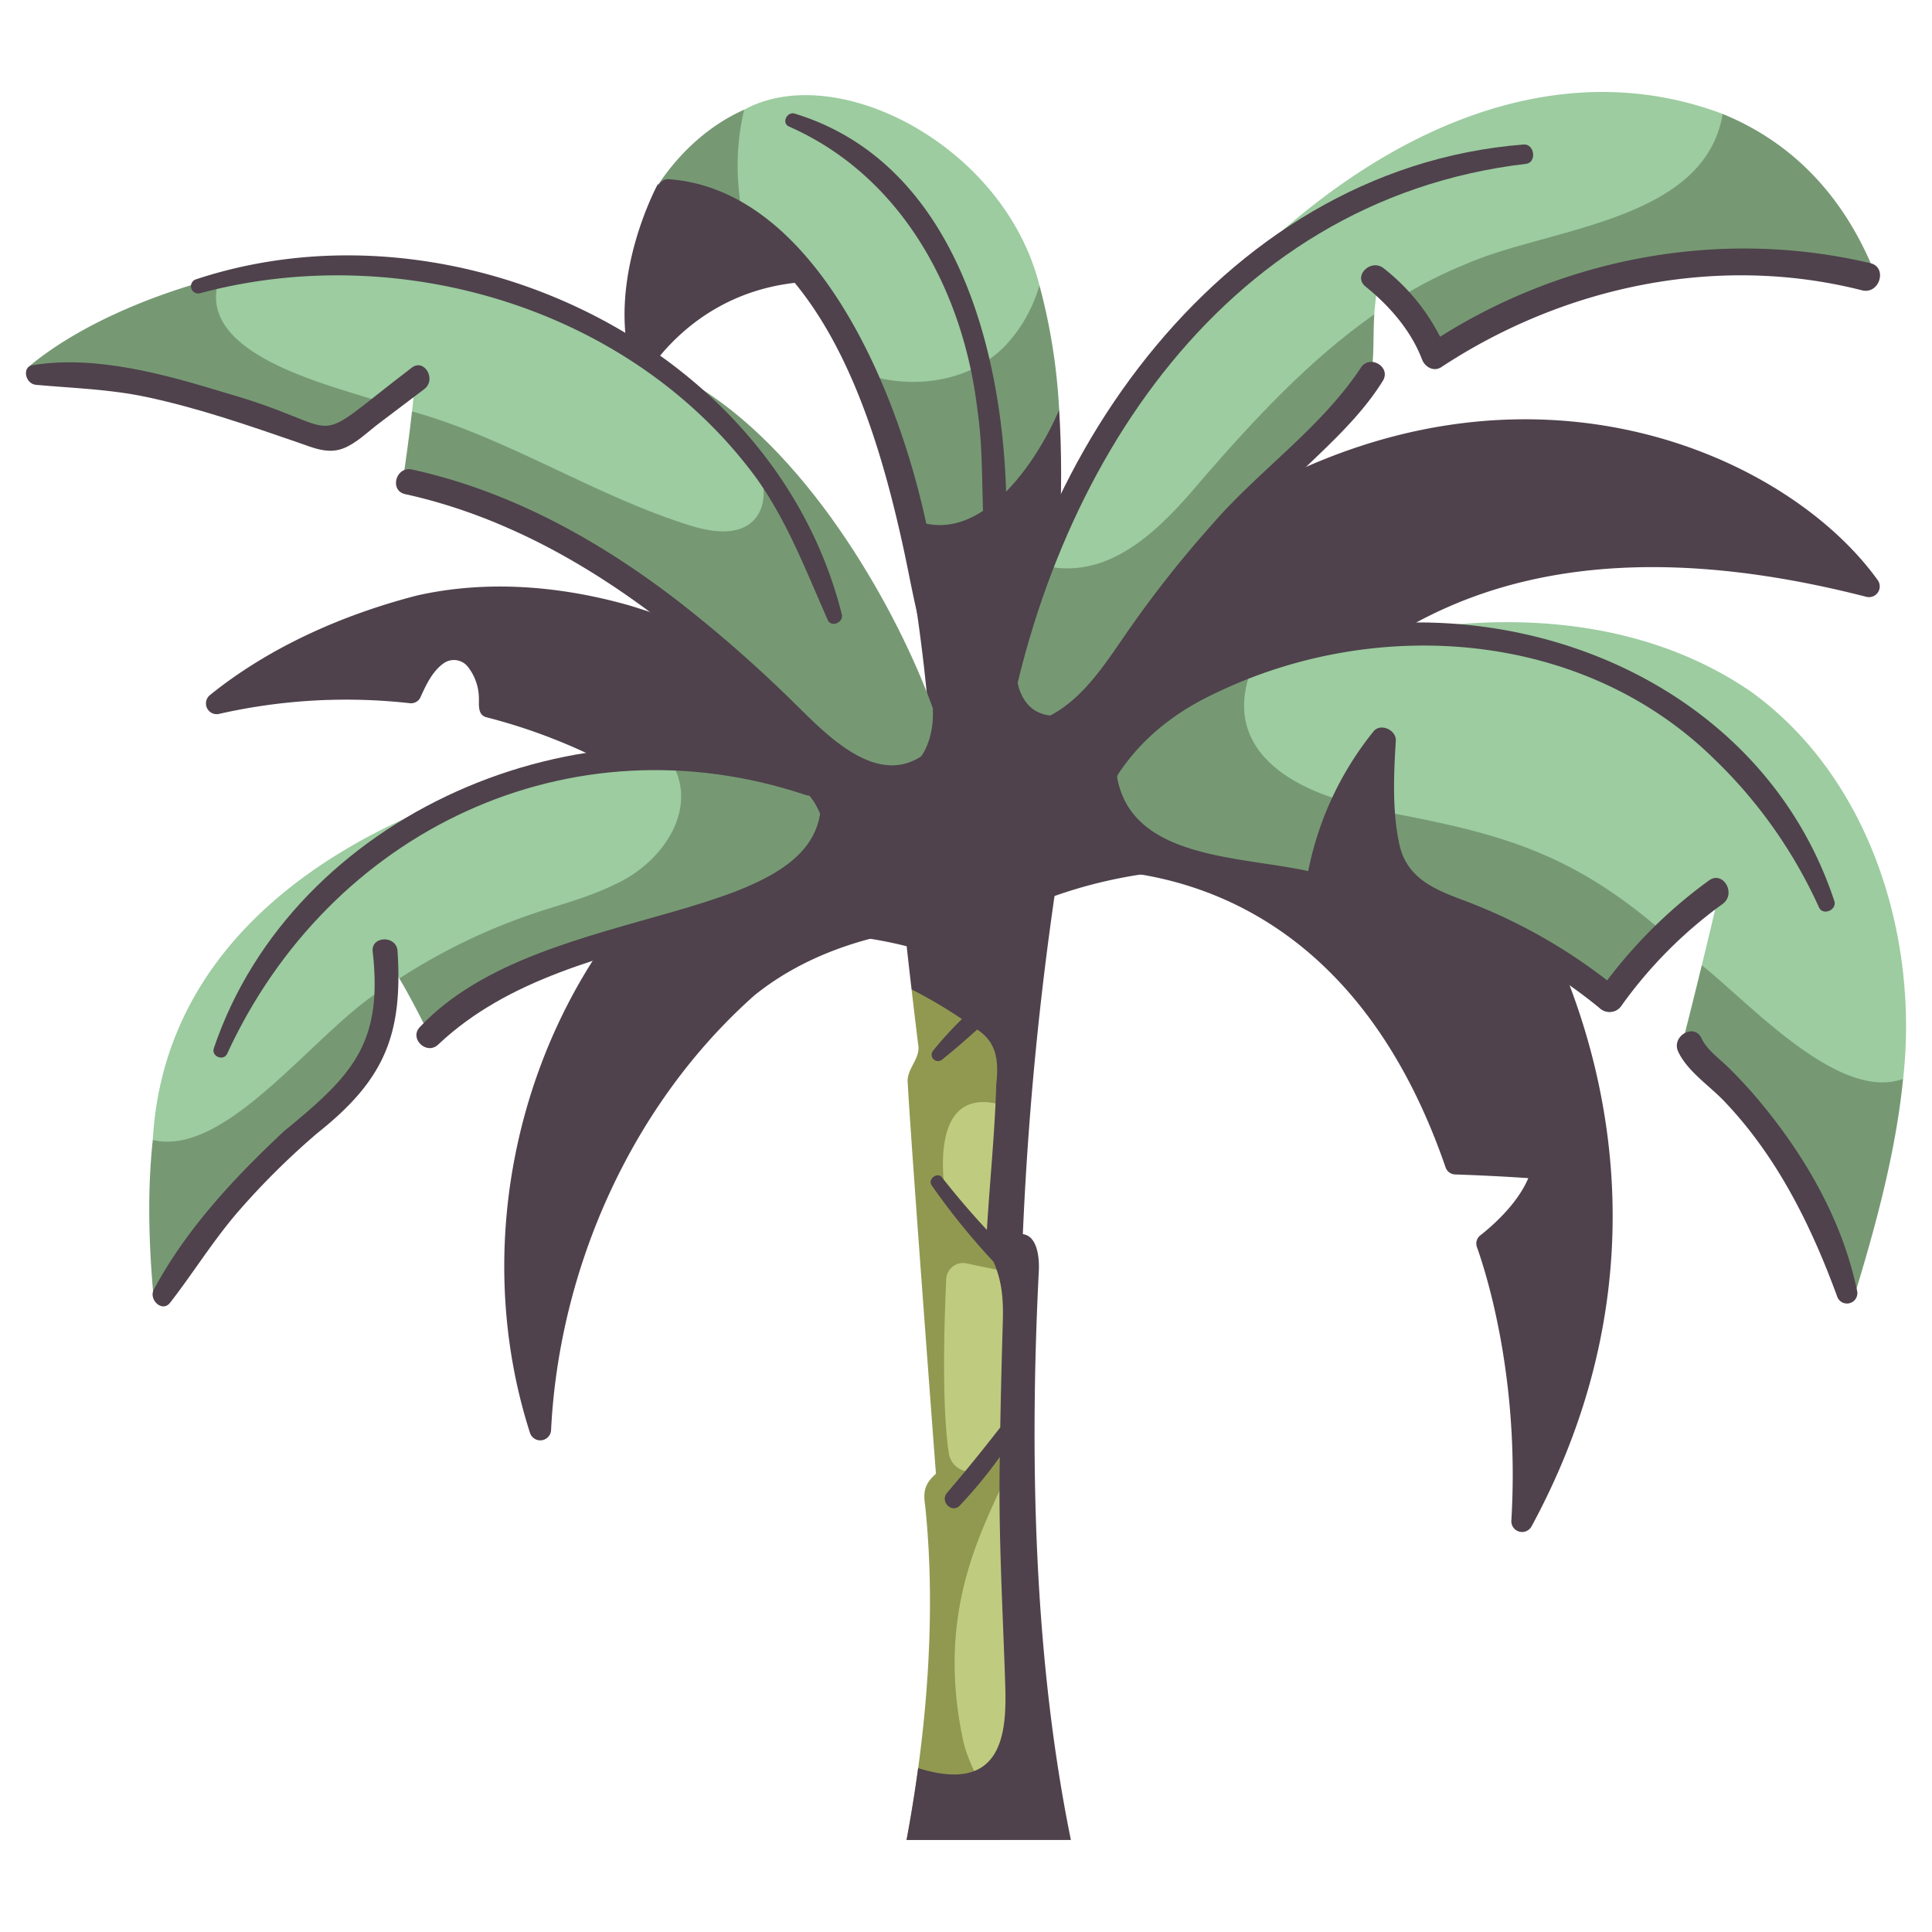 <svg id="flat" height="512" viewBox="0 0 500 500" width="512" xmlns="http://www.w3.org/2000/svg"><path d="m165.286 100.076c-10.492-24.108 4.932-52.366 4.932-52.366s23.443-7.441 28.987-4.776a116.315 116.315 0 0 1 43.541 36.112c-47.172-18.223-70.257 8.092-77.46 21.03z" fill="#4f424c"/><path d="m269 73.828c-9.1-36.184-52.582-58.49-76.4-45.445-6.993 8-7.124 19.9-.544 26.84 13.085 8.363 22.722 23.161 29.861 40.937 23.959 19.74 44.539 3.388 47.083-22.332z" fill="#9ccca0"/><path d="m260.018 89.618c-9.633 9.76-25.21 11.456-38.118 6.546a227.434 227.434 0 0 1 10.755 36.222c24.9 28.083 37.715-12.6 41.455-26.331a153.878 153.878 0 0 0 -5.11-32.227 37.988 37.988 0 0 1 -8.982 15.79z" fill="#769974"/><path d="m191.163 48.572a62.357 62.357 0 0 1 1.431-20.187c-8.879 3.95-16.553 10.824-22.376 19.583a46.214 46.214 0 0 1 21.818 7.274c-.394-2.216-.69-4.442-.873-6.67z" fill="#769974"/><path d="m243.949 238.952s8.9-1.129 14.737-4.372c9.558-33.033 18.144-86.12 15.422-128.525-6.486 15.255-23.064 38.783-41.456 26.332 9.354 43.113 10.019 89.913 11.297 106.565z" fill="#4f424c"/><path d="m238.32 256.453c.677 5.811 9.58 130.665 2.52 202.683l24 11.6s.236-139.012-8.21-202.721z" fill="#bfcc7f"/><path d="m260.765 286.423c-.819-11.494-1.79-21.9-2.94-30.575l-21.91.21c.677 5.811 1.312 11.054 1.69 14.146.773 3.8-3.1 6.369-2.686 10.107.892 16.368 7.3 101.1 7.3 101.1-2.5 2.249-3.429 4.129-2.82 7.954 3 28.195.434 59-4.783 86.828h24.044c-.419-9.008-7.462-16.8-9.4-25.79-9.683-45.032 15.844-67.616 14.188-80.465-2.9 2.093-5.51 5.525-8.15 8.823a5.493 5.493 0 0 1 -9.715-2.536c-1.932-12.385-1.177-35.009-.7-45.175a4.376 4.376 0 0 1 5.3-4.075c4.937 1.069 11.991 2.525 13.864 2.542-.014-.382-19.122-17.472-19.547-21.155-.646-5.618-3.159-28.597 16.265-21.939z" fill="#919951"/><path d="m258.686 215.956c5.765-40.13 35.391-73.431 70.9-91.119 69.846-35.62 133.609-6.407 156.383 25.325a2.78 2.78 0 0 1 -2.969 4.291c-98.816-25.368-136.632 18.283-157.258 41.287z" fill="#4f424c"/><path d="m236.638 198.776c-15.272-18.462-50.957-35.272-73.936-42.139-17.8-5.035-36.825-6.6-54.864-2.5-19.149 4.95-38.15 13.339-53.551 25.785a2.78 2.78 0 0 0 2.407 4.835 148.475 148.475 0 0 1 49.374-2.768 2.688 2.688 0 0 0 2.79-1.635c1.432-3.147 3.031-6.586 5.9-8.655a4.605 4.605 0 0 1 6.478 1.064 13.286 13.286 0 0 1 2.69 7.557c.112 1.959-.468 4.725 2.053 5.329a148.044 148.044 0 0 1 63.333 34.385l52.959 6.7z" fill="#4f424c"/><path d="m391.136 393.51a2.785 2.785 0 0 0 5.245 1.479c45.453-83.862 9.067-165.708-33.713-206.156 0 0-51.435-.685-96.626 37.383 0 0 76.2-16.7 108.075 75.907a2.694 2.694 0 0 0 2.453 1.824q9.484.315 18.953.955c-2.843 6.75-9.4 12.442-12.42 14.808a2.682 2.682 0 0 0 -.879 3.019c2.539 7.122 11.106 34.26 8.912 70.781z" fill="#4f424c"/><path d="m167.632 229.94c-33.938 37.43-45.928 92.766-30.476 140.878a2.8 2.8 0 0 0 5.461-.675c2.077-42.083 20.9-84.4 52.659-112.572 13.133-10.582 29.9-15.929 46.68-17.6z" fill="#4f424c"/><path d="m191.7 108.854c-31.209-27.095-86.919-52.5-136.266-36.761 0 0-16.523 11.823 2.739 24.8s41.527 7.488 41.527 7.488a84.108 84.108 0 0 1 7.707-5.446q-.354 3.771-.774 7.536l73.8 44.556 29.973-7.275c-4.836-12.933-10.648-24.958-18.706-34.898z" fill="#9ccca0"/><path d="m181.406 100.594c1.689 3.36 13.443 15.1 14.661 18.653 1.737 5.074 2.756 11.328-.884 15.266-3.9 4.221-10.738 3.264-16.238 1.593-24.906-7.692-47.107-22.6-72.321-29.636q-1.078 9.662-2.6 19.269c56.853 19.811 93 47.346 115.538 71.53 14.7 14.15 28.408 7.777 21.881-13.907-8.89-24.706-31.043-64.562-60.037-82.768z" fill="#769974"/><path d="m99.7 104.386c-13.6-4.636-50.224-12.513-42.82-32.662-19.023 4.867-37.48 13.145-49.469 23.19a1.738 1.738 0 0 0 1.133 3.064 200.655 200.655 0 0 1 80.5 16.512 83.311 83.311 0 0 1 10.656-10.104z" fill="#769974"/><path d="m231.229 200.369c-4.584.731-8.28-.793-11.664-3.1 27.169 29.159 34.545 53.446 34.545 53.446s.936-34.534-12.723-67.515c.513 7.153-2.326 15.921-10.158 17.169z" fill="#4f424c"/><path d="m445.833 29.485c-73.128-27.485-149.417 50.202-175.292 116.972l6.61 10.208 27.993-12.913 50.509-62.4q.318-4.1.987-8.166a55.54 55.54 0 0 1 4.678 4.414l77.282-19.112s14.133-15.842 7.233-29.003z" fill="#9ccca0"/><path d="m346.232 110.748c10.936-8.2 8.731-17.512 9.428-29.392-16.716 11.706-31.084 27.177-44.548 42.716-10.162 12.076-23.355 26.218-40.56 22.39-6.672 15.68-13.432 33.615-4.121 46.469q10.8 1.975 21.272-15.031c15.29-26.263 34.477-49.8 58.529-67.152z" fill="#769974"/><path d="m482.942 71.616a1.55 1.55 0 0 0 1.794-2.1c-8.77-21.1-22.986-33.552-38.906-40.019-4.731 27.924-44.861 29.391-66.246 38.762a112.962 112.962 0 0 0 -18.273 9.355 57.1 57.1 0 0 1 9.965 14.5 137.937 137.937 0 0 1 111.666-20.498z" fill="#769974"/><path d="m287.711 177.905c-14.891 13.885-29.045 7.454-23.588-14.258-8.533 23.07-12.183 49.211-11.606 74.23l10.44-7.3c6.831-18.068 15.379-34.377 24.754-52.672z" fill="#4f424c"/><path d="m385.7 228.9a53.378 53.378 0 0 1 -27.4-18.942 131.409 131.409 0 0 1 .209-15.121 48.608 48.608 0 0 0 -9.961 12.7s-24.823 5.2-30.355-10.462 5.089-22.212 5.089-22.212c40.518-16.677 92.357-21.616 129.868 4.137 30.663 22.121 43.522 63.2 39.377 100.21l-15.309 12.2-31.366-29.051-5.421-12.56q2.12-8.692 4.151-17.407a48.511 48.511 0 0 0 -13.513 9.381z" fill="#9ccca0"/><path d="m359.451 220.785a19.057 19.057 0 0 0 10.886 14.022c11.873 5.431 34.229 16.26 45.373 25.571 4.7-6.471 9.605-13.093 15.367-18.588-24.105-21.026-42.224-26.014-72.769-31.712a86.939 86.939 0 0 0 1.143 10.707z" fill="#769974"/><path d="m342.533 228.9a49.146 49.146 0 0 1 6.027-21.36c-15.764-4.245-31.254-14.211-25.273-32.672a160.679 160.679 0 0 0 -30.876 17.313c-17.185 15.949-6.094 33.08 19.664 32.809a132.481 132.481 0 0 1 30.458 3.91z" fill="#769974"/><path d="m492.522 279.213c-16.574 6.031-39.6-19.485-52.1-29.407q-2.359 9.684-4.823 19.343a5.626 5.626 0 0 0 2.265 6.008c20.458 14.263 31.571 38.735 41.536 61.843 5.647-18.319 11.163-38.156 13.122-57.787z" fill="#769974"/><path d="m268.374 213.805c-8.179 9.22-15.215 19.575-19.753 31.035 16.468-13.076 42.534-19.852 63.454-19.846-8.109-1.954-16.142-5.348-21.672-12.615-3.088-4.058-2.268-12.166 2.014-20.193a146.017 146.017 0 0 0 -24.043 21.619z" fill="#4f424c"/><path d="m39.542 295.025c4.7-83.451 117.685-102.1 133.438-99.014 16.732 3.531 20.346 22.5 20.346 22.5l-66.8 30.221-23.183 4.5a52.4 52.4 0 0 0 -3.06-4.64 51.3 51.3 0 0 0 -.452 6.983l-9.292 16.191-43.894 32.4z" fill="#9ccca0"/><path d="m90.93 283.535c9.018-7.115 8.745-18.776 8.906-27.958-17.26 9.784-40.7 44.146-60.293 39.448-1.419 13.067-1.037 26.588.105 39.575a1.68 1.68 0 0 0 3.17.612c10.826-21.012 29.372-36.89 48.112-51.677z" fill="#769974"/><path d="m215.612 230.334c11.459-18.489-11.266-28.653-11.266-28.653a110.469 110.469 0 0 0 -31.367-5.669c8.782 12.624-1.4 27.251-13.744 32.815-6.554 3.272-13.71 5.109-20.659 7.425a154.6 154.6 0 0 0 -35.23 16.982c3.962 6.612 8.18 15.475 8.18 15.475 16.937-12.853 37.96-21.82 59.9-26.024-.001 0 27.244-3.673 44.186-12.351z" fill="#769974"/><g fill="#4f424c"><path d="m252.681 251.381a2.663 2.663 0 0 0 3.616-3.425c-9.105-22.48-29.111-38.729-51.96-46.25 6.248 3.441 8.922 9.343 9.483 15.678 1.2 13.562-24.545 19.961-42.394 25.309 29.593-2.707 56.987-3.02 81.255 8.688z"/><path d="m237.612 457.58c-.856 6.306-1.86 12.533-3 18.613h42.539c-9.622-47.13-10.74-99.067-8.307-147.236.2-3.883-.523-9.088-4.132-9.565a868.268 868.268 0 0 1 10.779-104.151l-42.311 14.638c.4 5.6 1.624 16.65 2.735 26.179a122.379 122.379 0 0 1 13.034 7.679 93.112 93.112 0 0 0 -7.4 8.089 1.653 1.653 0 0 0 2.337 2.336c3.065-2.444 6.058-5.054 9.009-7.719 5.323 3.472 5.527 8.516 4.935 14.257-.363 12.542-1.687 25.1-2.42 37.6q-6.1-6.546-11.631-13.6c-1.177-1.509-3.771.478-2.669 2.059a179.444 179.444 0 0 0 16.01 19.777c2.278 5.2 2.568 9.941 2.4 15.729-.263 9.049-.5 18.1-.655 27.148-4.465 5.734-8.994 11.358-13.755 16.9-1.934 2.251 1.207 5.5 3.3 3.3a118.249 118.249 0 0 0 10.339-12.549c-.4 19.711.766 39.387 1.41 59.082.33 11.58-.186 28.454-22.547 21.434z"/><path d="m353.393 74.15c6.165 4.967 11.774 11.376 14.619 18.855.739 1.942 2.978 3.3 4.972 2.023 31.916-21.018 71.687-29.391 108.983-19.874 4.617 1.018 6.563-6.155 1.95-7.075-39.186-9.238-80.922-1.19-114.35 21.1l4.972 2.022a52.746 52.746 0 0 0 -16.439-21.757c-3.31-2.645-8.049 2.014-4.707 4.706z"/><path d="m265.105 191.686c11.431.041 19.973-8.082 26.363-16.715 8.11-10.954 15.782-22.07 24.794-32.336 8.719-9.932 18.511-18.521 27.912-27.752 5-4.914 9.987-10.313 13.7-16.312 2.25-3.641-3.485-6.976-5.728-3.348-10.459 15.759-26.477 26.557-38.726 40.807a287.825 287.825 0 0 0 -21.4 27.106c-7.231 10.385-14.128 21.91-27.44 24.637-2.24.458-1.68 3.905.525 3.913z"/><path d="m172.251 52.455c39.349 7.62 53.847 54.429 61.386 88.622 1.621 7.35 2.871 14.759 4.824 22a2.531 2.531 0 0 0 4.949-.67c-1.66-38.245-24.942-112.783-70.335-116.033-3.443-.2-4.267 5.411-.824 6.078z"/><path d="m434.33 272.206c2.488 5.224 8.324 8.918 12.213 13.122 13.473 14.222 22.2 31.91 28.89 50.137a2.686 2.686 0 0 0 5.176-1.427c-3.915-18.838-14.109-36.033-26.509-50.538q-3.186-3.676-6.645-7.1c-2.388-2.37-5.675-4.623-7.111-7.7-1.887-4.047-7.933-.523-6.011 3.513z"/><path d="m419.568 260.363a114.9 114.9 0 0 1 26.249-26.422c3.637-2.629.113-8.738-3.549-6.071a125.108 125.108 0 0 0 -28.65 29.015c-2.57 3.63 3.4 7.058 5.95 3.478z"/><path d="m284.8 196.95c-3 11.7 5.6 21.794 15.717 26.534 12.5 5.858 26.712 5.011 39.736 9.018a3.232 3.232 0 0 0 3.952-2.244 76.92 76.92 0 0 1 16.039-36.15l-5.786-2.4c-1.208 15.268-2.63 35.7 13.051 43.977 7.3 3.855 15.4 6.025 22.787 9.761a129.59 129.59 0 0 1 23.869 15.6c3.386 2.785 8.271-2.041 4.856-4.856a141.794 141.794 0 0 0 -40.786-23.391c-7.451-2.8-14.236-5.794-16.083-14.3-1.862-8.58-1.468-18.09-.915-26.792.175-2.764-3.963-4.7-5.786-2.4a83.272 83.272 0 0 0 -17.442 39.235l3.952-2.244c-18.083-5.244-52.094-2.2-53.248-28.827-.1-2.183-3.335-2.78-3.913-.529z"/><path d="m113.407 270.331c18.206-17.2 43.138-22.649 66.436-29.446 10.389-3.032 21.526-6.084 29.848-13.368 6.787-5.941 11.523-15.9 8.325-24.844-1.319-3.687-6.261-2.156-5.741 1.583 4.73 36.69-71.371 27.253-103.507 61.436-3.059 2.928 1.57 7.539 4.639 4.639z"/><path d="m44.02 337.145c6-7.726 11.09-16 17.5-23.453a195.214 195.214 0 0 1 20.643-20.473c17.153-13.626 22.116-25.159 20.725-47.007-.166-4.18-6.839-4.082-6.444 0 2.728 24.046-5.466 32.221-22.939 46.536-12.878 12.052-25.418 25.452-33.756 41.102-1.234 2.565 2.247 5.9 4.271 3.295z"/><path d="m104.848 127.877c28.465 6.271 53.592 21.684 75.674 40.294 16.783 12.45 39.194 48.836 62.605 31.92 2.695-2.3-.942-7.131-3.834-4.97-12.262 9.161-25.629-5.257-33.717-13.161a341.754 341.754 0 0 0 -30.066-26.369c-20.486-15.8-43.473-28.51-68.9-34.087-4.145-.909-5.917 5.457-1.757 6.373z"/><path d="m9.286 99.594c9.6.866 19.03 1.123 28.517 3.126 13.4 2.836 26.363 7.327 39.289 11.785 3.836 1.324 7.727 3.108 11.754 1.537 3.378-1.319 6.33-4.279 9.178-6.433l11.767-8.9c3.26-2.465.042-8.049-3.241-5.545-28.638 21.88-14.736 16.032-48.189 6.511-15.479-4.734-33.47-9.813-49.767-7.193-3.094.499-2.014 4.867.692 5.112z"/><path d="m204.171 32.74c29.255 12.868 45.192 42.62 48.789 73.405 1.835 12.322.763 24.692 2.228 36.977a2.533 2.533 0 0 0 5.063 0c2.034-41.9-8.766-99.788-54.661-113.745-1.942-.475-3.372 2.431-1.419 3.363z"/><path d="m58.745 272.793c26.561-57.8 88.71-87.453 149.737-67.06 3.785 1.261 5.412-4.717 1.644-5.968-59.435-21.033-134.242 10.7-154.808 71.584-.625 2.017 2.419 3.326 3.427 1.444z"/><path d="m51.731 75.9c51.753-13.922 111.631 3.9 143.869 47.631 8.151 11.322 13 24.274 18.626 36.924.921 2.072 4.233.592 3.62-1.526-17.627-69.89-100.418-108.729-167.113-86.641a1.877 1.877 0 0 0 1 3.616z"/><path d="m259.035 199.246c10.708-74.209 55.876-147.472 135.93-156.846 2.815-.388 2.177-5.239-.676-5-79.62 6.252-133.795 86.4-138.914 161.345-.107 2.073 3.248 2.57 3.66.5z"/><path d="m282.764 214.093c5.316-16.033 16.054-27.223 31.267-34.45 41.953-20.5 95.772-16.68 129.825 17a124.478 124.478 0 0 1 26.9 38.2c1.034 2.23 4.7.654 3.962-1.671-21.545-65.142-102.427-89-161.319-59.718-16.059 7.195-33.273 21.132-34.184 40.166-.1 2.11 2.927 2.343 3.545.479z"/></g></svg>